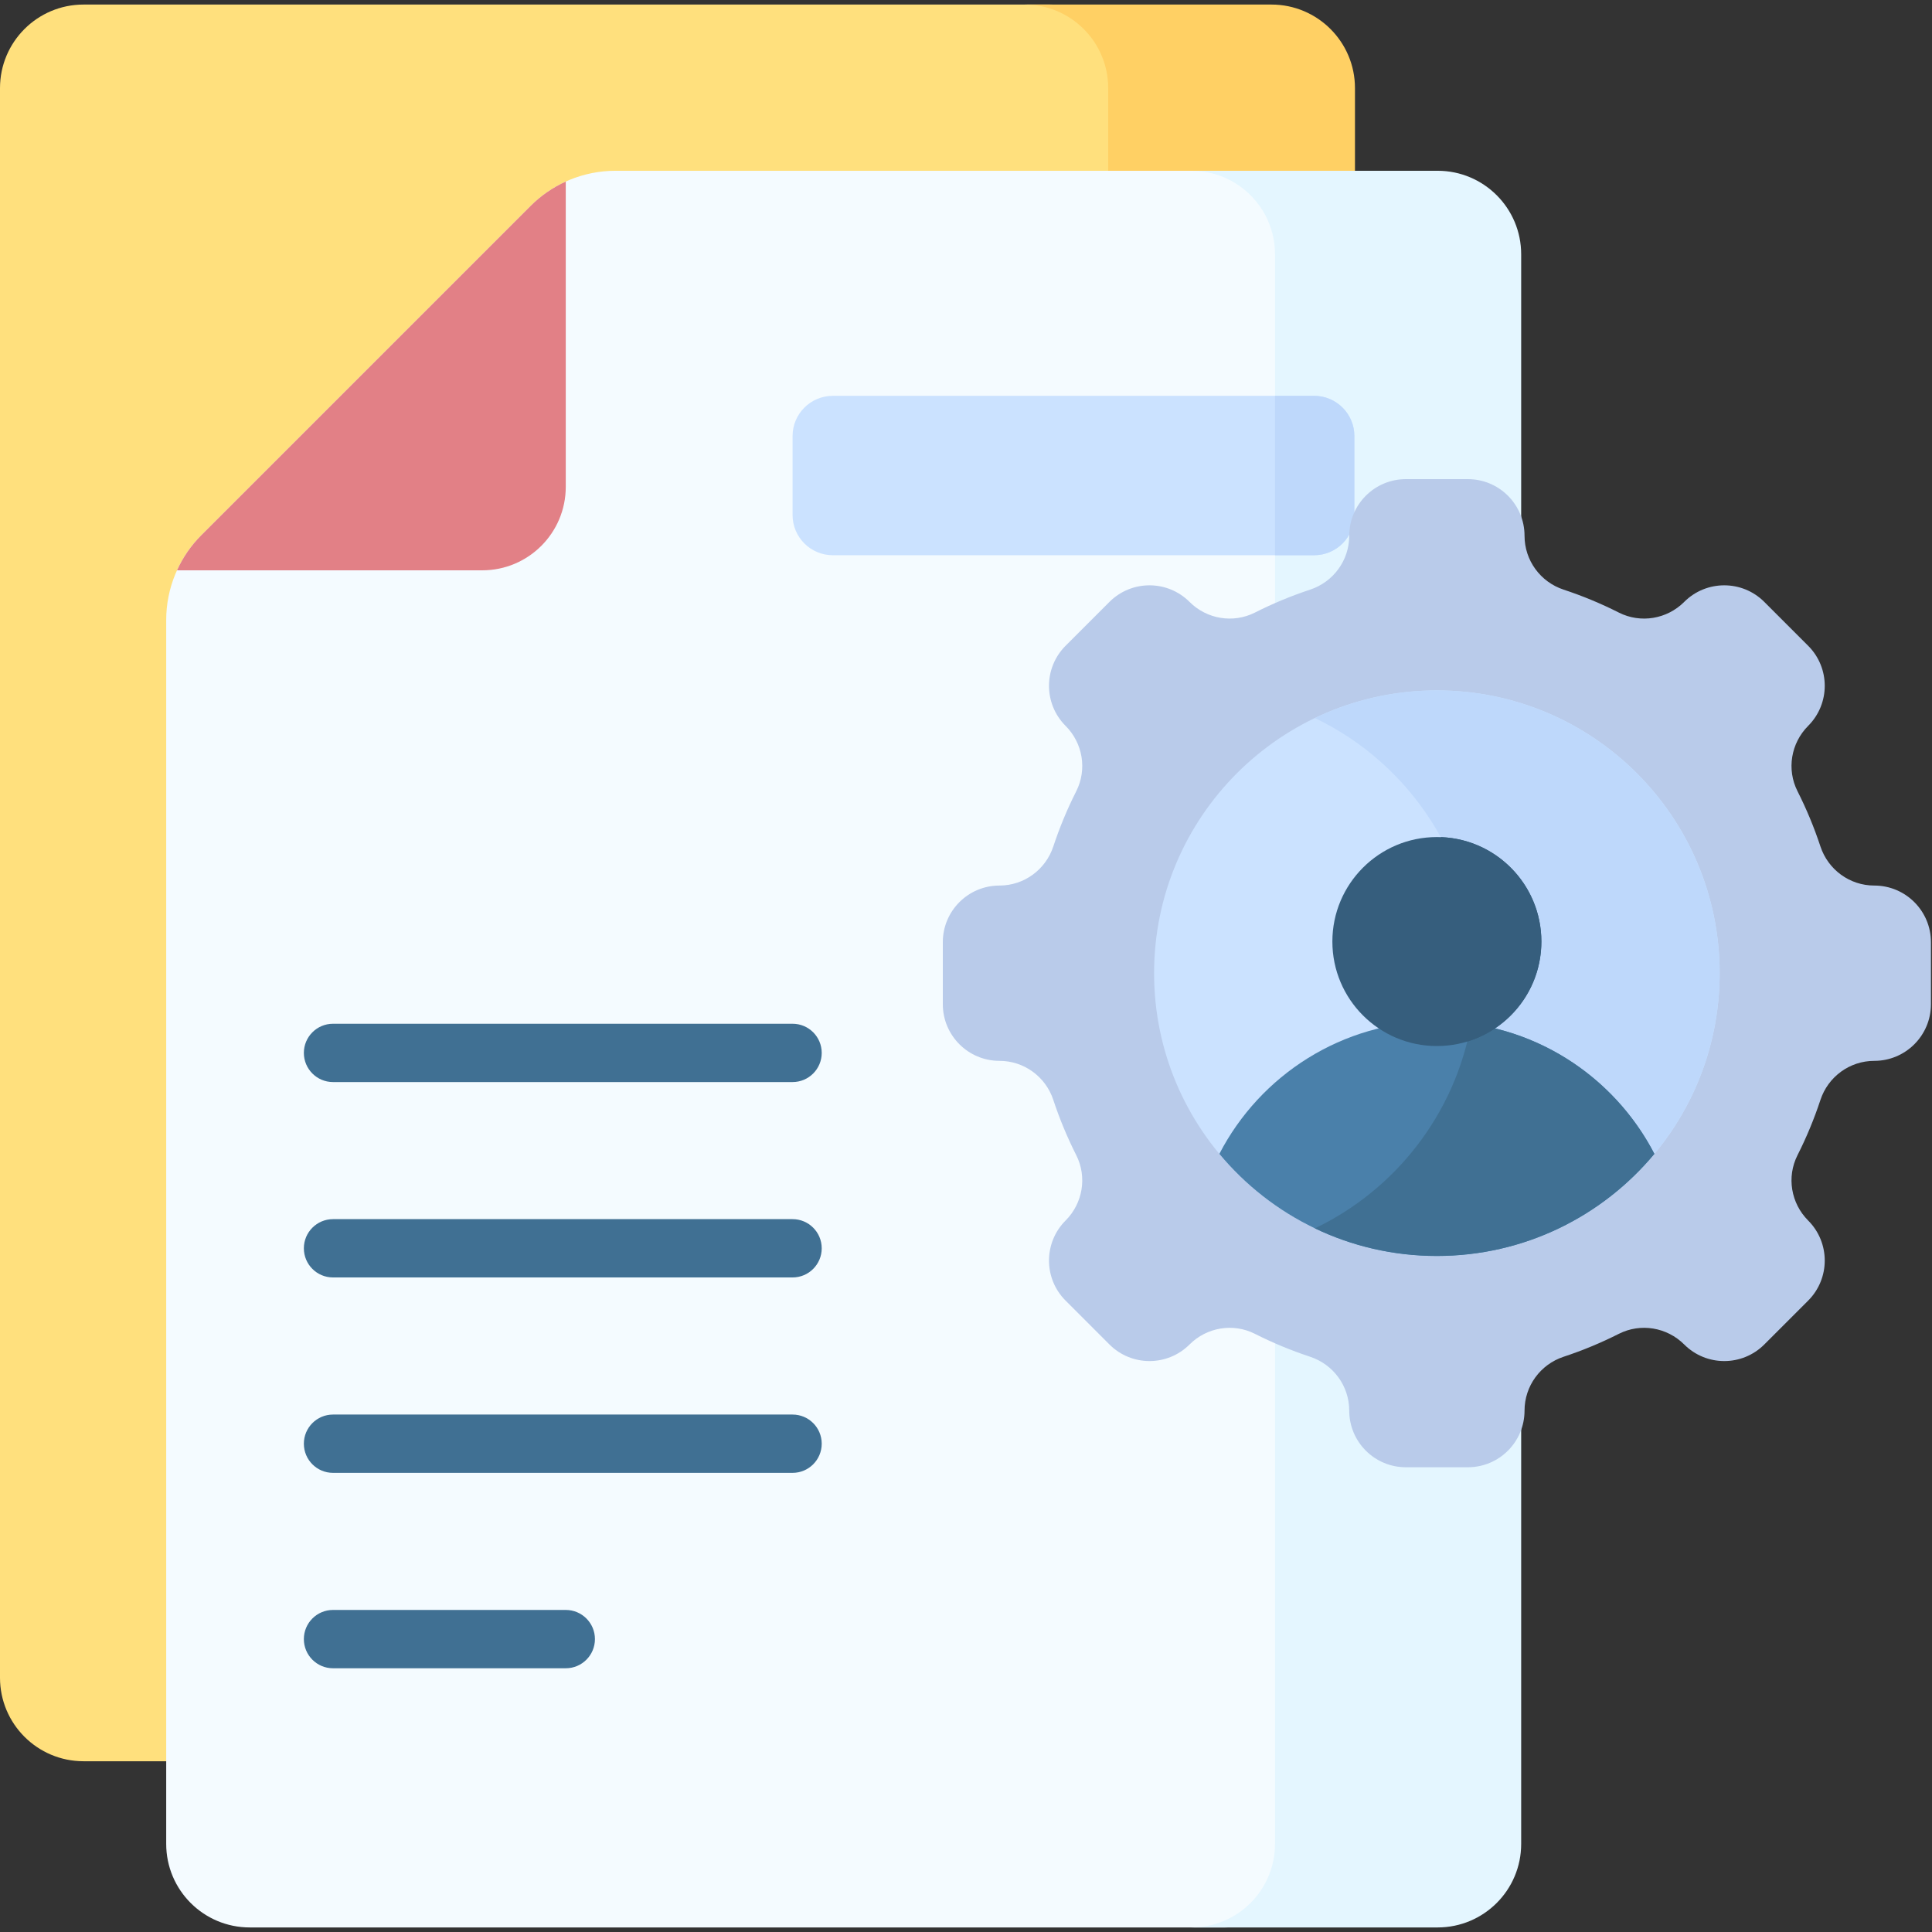 <svg width="112" height="112" viewBox="0 0 112 112" fill="none" xmlns="http://www.w3.org/2000/svg">
<rect x="0" y="0" width="112" height="112" fill="#333333" stroke="none"/>
<path d="M60.865 102.101C63.539 102.101 65.708 99.932 65.708 97.258V5.107C65.708 2.433 63.539 0.264 60.865 0.264H4.843C2.168 0.264 0 2.433 0 5.107V97.258C0 99.932 2.168 102.101 4.843 102.101H73.705H73.708H60.865Z" fill="#FFE07D"/>
<path d="M73.706 0.264H59.4C62.075 0.264 64.243 2.433 64.243 5.107V97.258C64.243 99.932 62.075 102.101 59.4 102.101H73.706C76.38 102.101 78.549 99.932 78.549 97.258V5.107C78.549 2.433 76.38 0.264 73.706 0.264Z" fill="#FFD064"/>
<path d="M75.866 106.893V14.742C75.866 12.068 73.698 9.9 71.023 9.9H35.676C33.834 9.9 32.066 10.632 30.763 11.935L11.67 31.028C10.367 32.331 9.635 34.098 9.635 35.941V106.893C9.635 109.568 11.803 111.736 14.478 111.736H71.023C73.698 111.736 75.866 109.568 75.866 106.893Z" fill="#F4FBFF"/>
<path d="M83.341 9.9H69.07C71.745 9.9 73.913 12.068 73.913 14.742V106.893C73.913 109.568 71.745 111.736 69.07 111.736H83.341C86.016 111.736 88.184 109.568 88.184 106.893V14.742C88.184 12.068 86.016 9.9 83.341 9.9Z" fill="#E4F6FF"/>
<path d="M27.956 33.062C30.63 33.062 32.798 30.894 32.798 28.22V10.525C32.048 10.867 31.357 11.341 30.764 11.934L11.67 31.028C11.076 31.622 10.603 32.313 10.261 33.063H27.956V33.062Z" fill="#E28086"/>
<path d="M76.18 22.947H48.28C46.991 22.947 45.946 23.992 45.946 25.281V29.853C45.946 31.142 46.991 32.187 48.28 32.187H76.18C77.469 32.187 78.514 31.142 78.514 29.853V25.281C78.514 23.992 77.469 22.947 76.18 22.947Z" fill="#CBE2FF"/>
<path d="M76.18 32.187C77.469 32.187 78.514 31.142 78.514 29.853V25.281C78.514 23.992 77.469 22.947 76.18 22.947H73.913V32.187H76.18V32.187Z" fill="#BED8FB"/>
<path d="M45.946 62.728H19.305C18.372 62.728 17.615 61.971 17.615 61.038C17.615 60.105 18.372 59.348 19.305 59.348H45.946C46.88 59.348 47.636 60.105 47.636 61.038C47.636 61.971 46.879 62.728 45.946 62.728Z" fill="#407093"/>
<path d="M45.946 74.055H19.305C18.372 74.055 17.615 73.299 17.615 72.365C17.615 71.432 18.372 70.675 19.305 70.675H45.946C46.879 70.675 47.636 71.432 47.636 72.365C47.636 73.299 46.879 74.055 45.946 74.055Z" fill="#407093"/>
<path d="M45.946 85.383H19.305C18.372 85.383 17.615 84.626 17.615 83.693C17.615 82.76 18.372 82.003 19.305 82.003H45.946C46.879 82.003 47.636 82.76 47.636 83.693C47.636 84.626 46.879 85.383 45.946 85.383Z" fill="#407093"/>
<path d="M32.798 96.711H19.305C18.372 96.711 17.615 95.954 17.615 95.02C17.615 94.087 18.372 93.33 19.305 93.33H32.798C33.732 93.33 34.489 94.087 34.489 95.02C34.489 95.954 33.732 96.711 32.798 96.711Z" fill="#407093"/>
<path d="M111.939 58.214V54.62C111.939 52.806 110.468 51.336 108.654 51.336C107.232 51.336 105.978 50.419 105.532 49.069C105.167 47.963 104.722 46.893 104.203 45.867C103.566 44.607 103.822 43.079 104.82 42.081L104.82 42.08C106.103 40.797 106.103 38.718 104.82 37.435L102.279 34.894C100.997 33.611 98.917 33.611 97.634 34.894L97.634 34.895C96.635 35.893 95.108 36.149 93.847 35.512C92.821 34.993 91.752 34.548 90.645 34.182C89.295 33.737 88.379 32.482 88.379 31.061C88.379 29.246 86.908 27.776 85.094 27.776H81.501C79.686 27.776 78.216 29.247 78.216 31.061C78.216 32.482 77.299 33.737 75.949 34.182C74.843 34.548 73.773 34.993 72.747 35.512C71.487 36.148 69.959 35.893 68.961 34.895L68.96 34.894C67.677 33.611 65.598 33.611 64.315 34.894L61.774 37.435C60.491 38.718 60.491 40.797 61.774 42.08L61.775 42.081C62.773 43.079 63.029 44.607 62.392 45.867C61.873 46.893 61.428 47.963 61.062 49.069C60.617 50.419 59.362 51.336 57.941 51.336C56.126 51.336 54.656 52.806 54.656 54.62V58.214C54.656 60.028 56.127 61.499 57.941 61.499C59.362 61.499 60.617 62.415 61.062 63.765C61.428 64.872 61.873 65.941 62.392 66.968C63.028 68.228 62.773 69.755 61.775 70.754L61.774 70.754C60.491 72.037 60.491 74.117 61.774 75.399L64.315 77.94C65.598 79.223 67.677 79.223 68.96 77.94L68.961 77.94C69.959 76.942 71.487 76.686 72.747 77.323C73.773 77.841 74.843 78.287 75.949 78.652C77.299 79.098 78.216 80.352 78.216 81.774C78.216 83.588 79.686 85.058 81.501 85.058H85.094C86.908 85.058 88.379 83.588 88.379 81.774C88.379 80.352 89.295 79.098 90.645 78.652C91.752 78.287 92.821 77.841 93.847 77.323C95.108 76.686 96.635 76.942 97.634 77.94L97.634 77.94C98.917 79.223 100.997 79.223 102.279 77.94L104.82 75.399C106.103 74.117 106.103 72.037 104.82 70.754L104.82 70.754C103.822 69.755 103.566 68.228 104.203 66.968C104.722 65.941 105.167 64.872 105.532 63.765C105.978 62.415 107.232 61.499 108.654 61.499C110.468 61.499 111.939 60.028 111.939 58.214Z" fill="#B9CBEA"/>
<path d="M83.297 72.81C92.351 72.81 99.69 65.471 99.69 56.417C99.69 47.364 92.351 40.024 83.297 40.024C74.244 40.024 66.904 47.364 66.904 56.417C66.904 65.471 74.244 72.81 83.297 72.81Z" fill="#CBE2FF"/>
<path d="M83.297 40.024C80.764 40.024 78.365 40.599 76.224 41.625C81.736 44.265 85.543 49.897 85.543 56.417C85.543 62.938 81.737 68.569 76.224 71.21C78.365 72.236 80.764 72.81 83.297 72.81C92.351 72.81 99.69 65.471 99.69 56.417C99.69 47.364 92.35 40.024 83.297 40.024Z" fill="#BED8FB"/>
<path d="M83.297 72.81C88.368 72.81 92.899 70.507 95.906 66.891C93.545 62.331 88.787 59.213 83.297 59.213C77.808 59.213 73.049 62.331 70.688 66.891C73.695 70.507 78.227 72.81 83.297 72.81Z" fill="#4A80AA"/>
<path d="M83.297 72.81C88.368 72.81 92.899 70.507 95.906 66.891C93.835 62.891 89.918 60 85.281 59.351C84.334 64.597 80.89 68.974 76.225 71.209C78.366 72.235 80.764 72.81 83.297 72.81Z" fill="#407093"/>
<path d="M83.297 60.64C86.643 60.64 89.355 57.928 89.355 54.582C89.355 51.237 86.643 48.525 83.297 48.525C79.951 48.525 77.239 51.237 77.239 54.582C77.239 57.928 79.951 60.64 83.297 60.64Z" fill="#365E7D"/>
<path d="M83.524 48.529C84.811 50.869 85.543 53.558 85.543 56.417C85.543 57.784 85.376 59.111 85.061 60.38C87.546 59.624 89.355 57.315 89.355 54.583C89.355 51.313 86.764 48.648 83.524 48.529Z" fill="#365E7D"/>
</svg>
